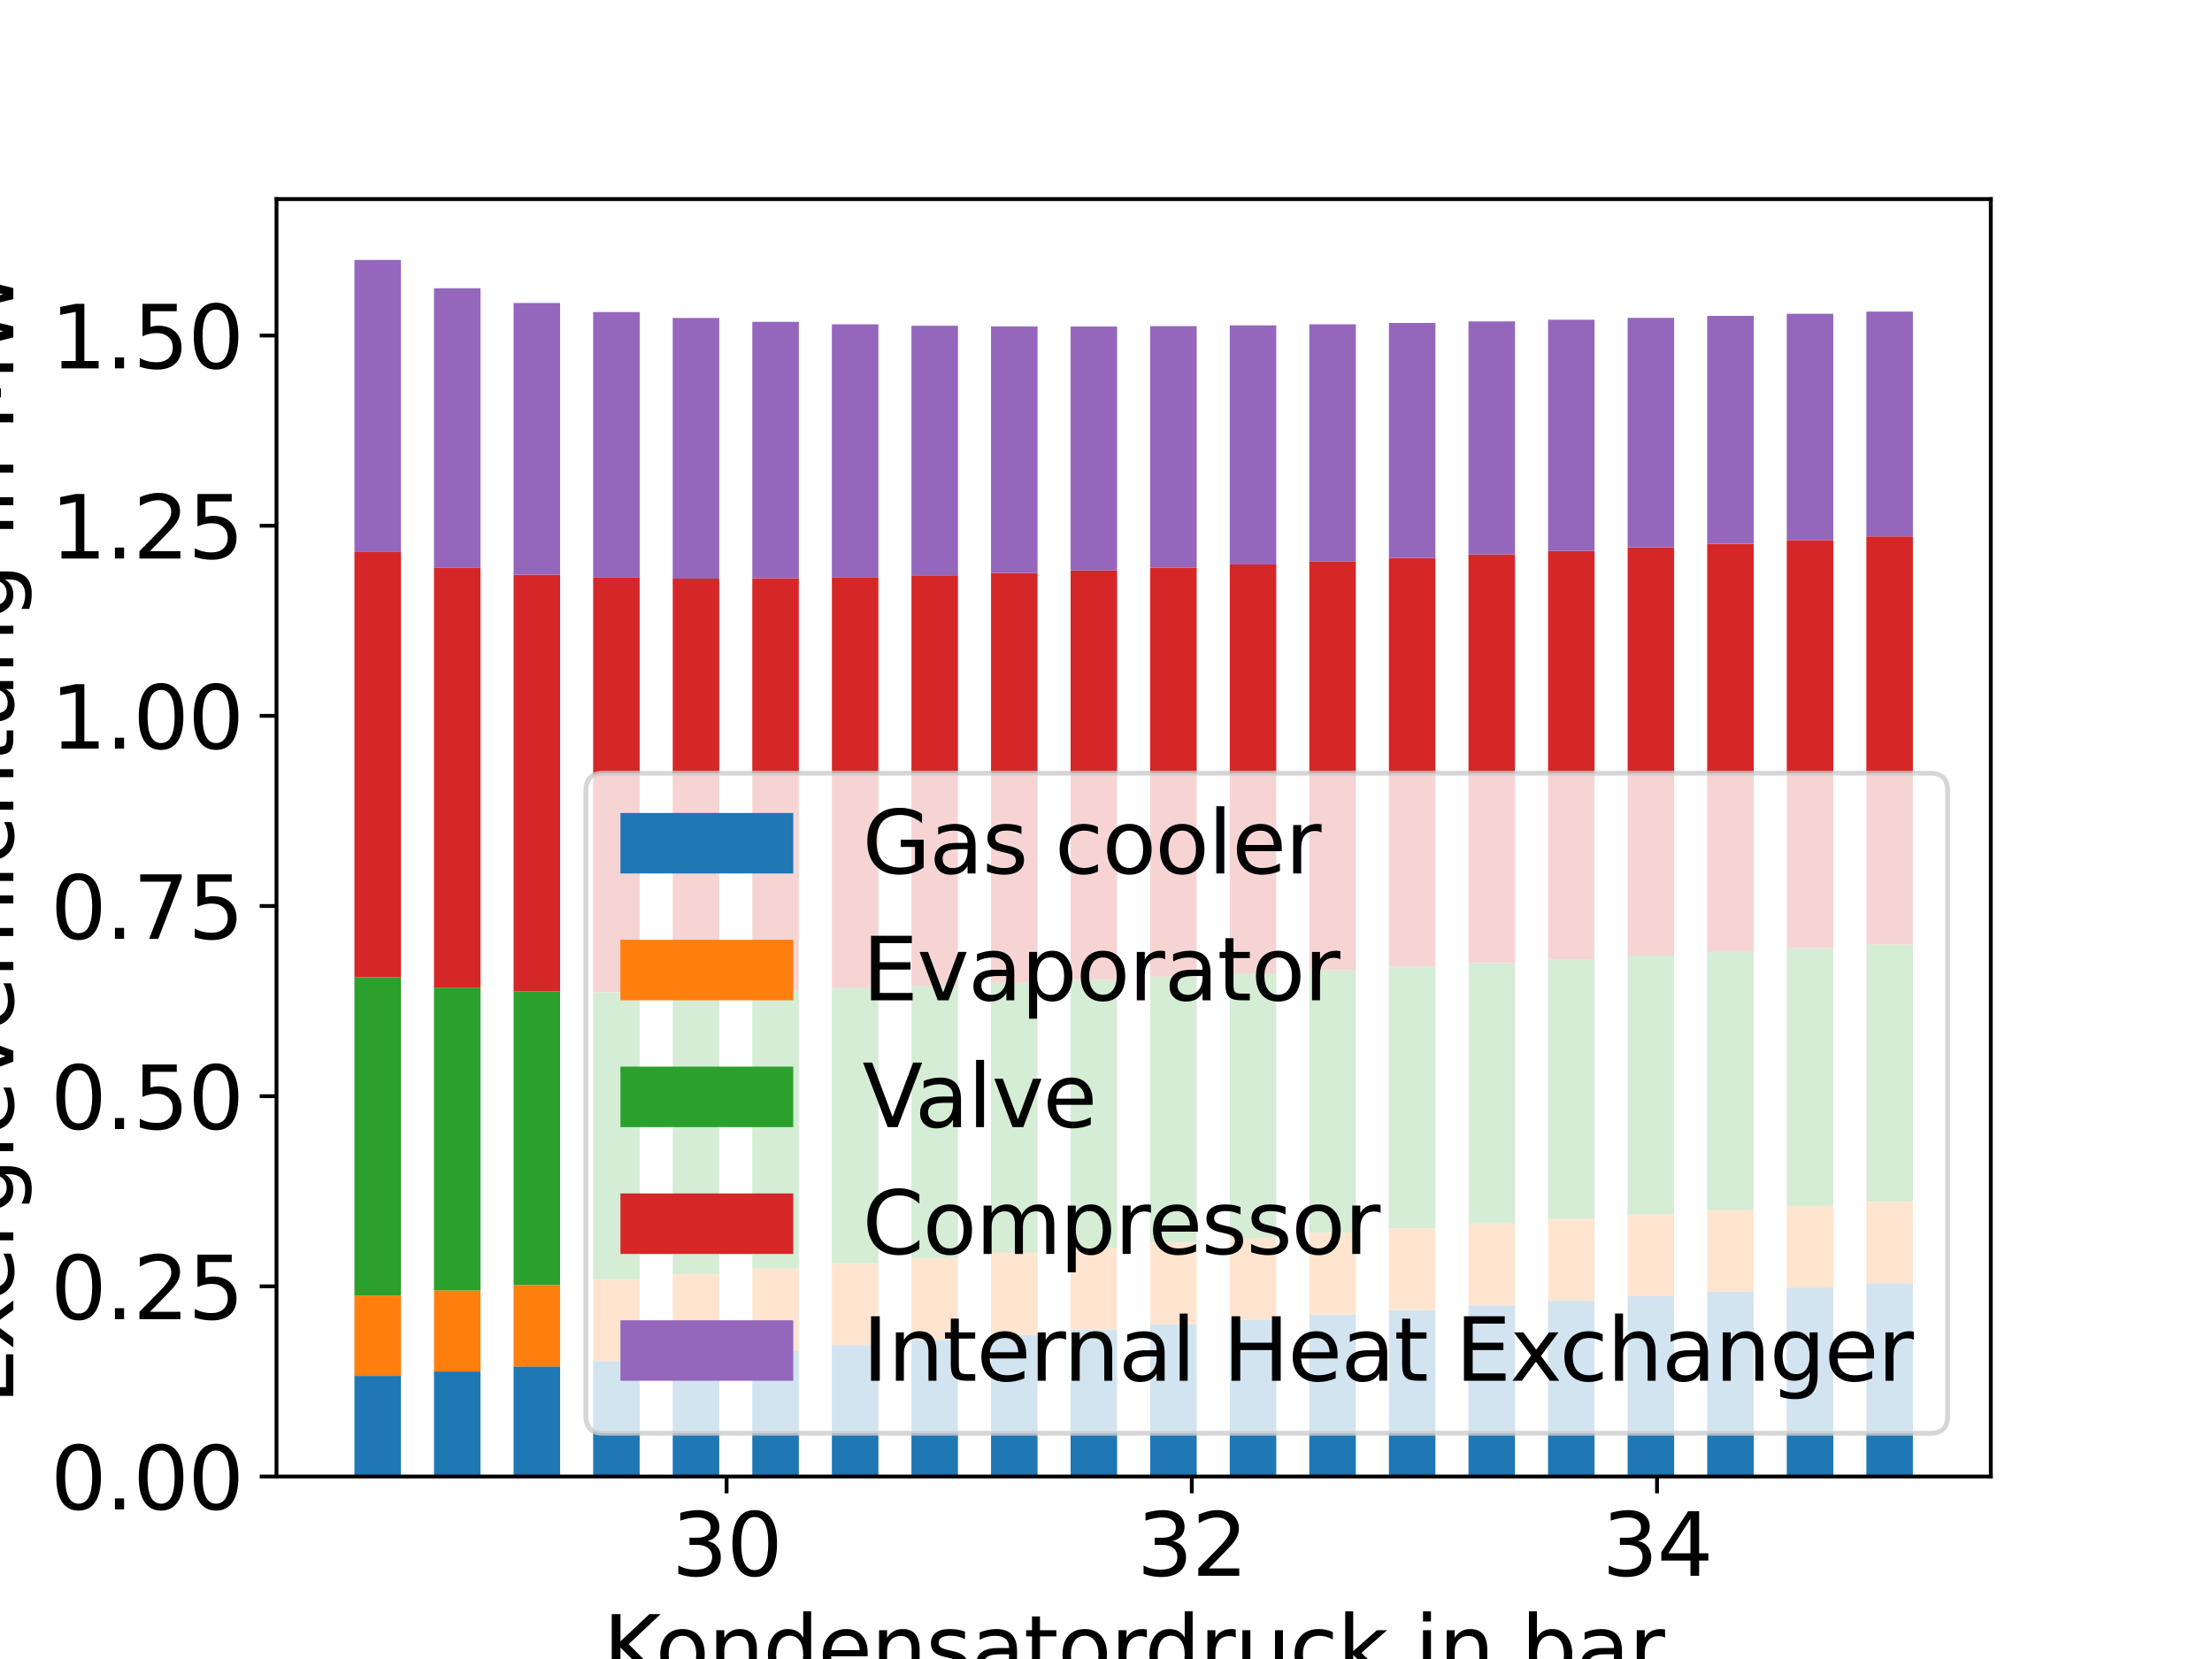 <?xml version="1.0" encoding="utf-8" standalone="no"?>
<!DOCTYPE svg PUBLIC "-//W3C//DTD SVG 1.1//EN"
  "http://www.w3.org/Graphics/SVG/1.1/DTD/svg11.dtd">
<svg xmlns:xlink="http://www.w3.org/1999/xlink" width="460.8pt" height="345.6pt" viewBox="0 0 460.8 345.6" xmlns="http://www.w3.org/2000/svg" version="1.1">
 <defs>
  <style type="text/css">*{stroke-linejoin: round; stroke-linecap: butt}</style>
 </defs>
 <g id="figure_1">
  <g id="patch_1">
   <path d="M 0 345.6 
L 460.8 345.6 
L 460.8 0 
L 0 0 
z
" style="fill: #ffffff"/>
  </g>
  <g id="axes_1">
   <g id="patch_2">
    <path d="M 57.6 307.584 
L 414.72 307.584 
L 414.72 41.472 
L 57.6 41.472 
z
" style="fill: #ffffff"/>
   </g>
   <g id="patch_3">
    <path d="M 73.833 307.584 
L 83.524 307.584 
L 83.524 286.633 
L 73.833 286.633 
z
" clip-path="url(#p7b3b391d79)" style="fill: #1f77b4"/>
   </g>
   <g id="patch_4">
    <path d="M 90.41 307.584 
L 100.101 307.584 
L 100.101 285.714 
L 90.41 285.714 
z
" clip-path="url(#p7b3b391d79)" style="fill: #1f77b4"/>
   </g>
   <g id="patch_5">
    <path d="M 106.987 307.584 
L 116.678 307.584 
L 116.678 284.65 
L 106.987 284.65 
z
" clip-path="url(#p7b3b391d79)" style="fill: #1f77b4"/>
   </g>
   <g id="patch_6">
    <path d="M 123.564 307.584 
L 133.255 307.584 
L 133.255 283.543 
L 123.564 283.543 
z
" clip-path="url(#p7b3b391d79)" style="fill: #1f77b4"/>
   </g>
   <g id="patch_7">
    <path d="M 140.141 307.584 
L 149.832 307.584 
L 149.832 282.425 
L 140.141 282.425 
z
" clip-path="url(#p7b3b391d79)" style="fill: #1f77b4"/>
   </g>
   <g id="patch_8">
    <path d="M 156.718 307.584 
L 166.409 307.584 
L 166.409 281.31 
L 156.718 281.31 
z
" clip-path="url(#p7b3b391d79)" style="fill: #1f77b4"/>
   </g>
   <g id="patch_9">
    <path d="M 173.295 307.584 
L 182.986 307.584 
L 182.986 280.203 
L 173.295 280.203 
z
" clip-path="url(#p7b3b391d79)" style="fill: #1f77b4"/>
   </g>
   <g id="patch_10">
    <path d="M 189.872 307.584 
L 199.563 307.584 
L 199.563 279.11 
L 189.872 279.11 
z
" clip-path="url(#p7b3b391d79)" style="fill: #1f77b4"/>
   </g>
   <g id="patch_11">
    <path d="M 206.449 307.584 
L 216.14 307.584 
L 216.14 278.032 
L 206.449 278.032 
z
" clip-path="url(#p7b3b391d79)" style="fill: #1f77b4"/>
   </g>
   <g id="patch_12">
    <path d="M 223.026 307.584 
L 232.717 307.584 
L 232.717 276.97 
L 223.026 276.97 
z
" clip-path="url(#p7b3b391d79)" style="fill: #1f77b4"/>
   </g>
   <g id="patch_13">
    <path d="M 239.603 307.584 
L 249.294 307.584 
L 249.294 275.925 
L 239.603 275.925 
z
" clip-path="url(#p7b3b391d79)" style="fill: #1f77b4"/>
   </g>
   <g id="patch_14">
    <path d="M 256.18 307.584 
L 265.871 307.584 
L 265.871 274.899 
L 256.18 274.899 
z
" clip-path="url(#p7b3b391d79)" style="fill: #1f77b4"/>
   </g>
   <g id="patch_15">
    <path d="M 272.757 307.584 
L 282.448 307.584 
L 282.448 273.89 
L 272.757 273.89 
z
" clip-path="url(#p7b3b391d79)" style="fill: #1f77b4"/>
   </g>
   <g id="patch_16">
    <path d="M 289.334 307.584 
L 299.025 307.584 
L 299.025 272.899 
L 289.334 272.899 
z
" clip-path="url(#p7b3b391d79)" style="fill: #1f77b4"/>
   </g>
   <g id="patch_17">
    <path d="M 305.911 307.584 
L 315.602 307.584 
L 315.602 271.925 
L 305.911 271.925 
z
" clip-path="url(#p7b3b391d79)" style="fill: #1f77b4"/>
   </g>
   <g id="patch_18">
    <path d="M 322.488 307.584 
L 332.179 307.584 
L 332.179 270.969 
L 322.488 270.969 
z
" clip-path="url(#p7b3b391d79)" style="fill: #1f77b4"/>
   </g>
   <g id="patch_19">
    <path d="M 339.065 307.584 
L 348.756 307.584 
L 348.756 270.031 
L 339.065 270.031 
z
" clip-path="url(#p7b3b391d79)" style="fill: #1f77b4"/>
   </g>
   <g id="patch_20">
    <path d="M 355.642 307.584 
L 365.333 307.584 
L 365.333 269.109 
L 355.642 269.109 
z
" clip-path="url(#p7b3b391d79)" style="fill: #1f77b4"/>
   </g>
   <g id="patch_21">
    <path d="M 372.219 307.584 
L 381.91 307.584 
L 381.91 268.205 
L 372.219 268.205 
z
" clip-path="url(#p7b3b391d79)" style="fill: #1f77b4"/>
   </g>
   <g id="patch_22">
    <path d="M 388.796 307.584 
L 398.487 307.584 
L 398.487 267.316 
L 388.796 267.316 
z
" clip-path="url(#p7b3b391d79)" style="fill: #1f77b4"/>
   </g>
   <g id="patch_23">
    <path d="M 73.833 286.633 
L 83.524 286.633 
L 83.524 269.871 
L 73.833 269.871 
z
" clip-path="url(#p7b3b391d79)" style="fill: #ff7f0e"/>
   </g>
   <g id="patch_24">
    <path d="M 90.41 285.714 
L 100.101 285.714 
L 100.101 268.829 
L 90.41 268.829 
z
" clip-path="url(#p7b3b391d79)" style="fill: #ff7f0e"/>
   </g>
   <g id="patch_25">
    <path d="M 106.987 284.65 
L 116.678 284.65 
L 116.678 267.7 
L 106.987 267.7 
z
" clip-path="url(#p7b3b391d79)" style="fill: #ff7f0e"/>
   </g>
   <g id="patch_26">
    <path d="M 123.564 283.543 
L 133.255 283.543 
L 133.255 266.554 
L 123.564 266.554 
z
" clip-path="url(#p7b3b391d79)" style="fill: #ff7f0e"/>
   </g>
   <g id="patch_27">
    <path d="M 140.141 282.425 
L 149.832 282.425 
L 149.832 265.41 
L 140.141 265.41 
z
" clip-path="url(#p7b3b391d79)" style="fill: #ff7f0e"/>
   </g>
   <g id="patch_28">
    <path d="M 156.718 281.31 
L 166.409 281.31 
L 166.409 264.278 
L 156.718 264.278 
z
" clip-path="url(#p7b3b391d79)" style="fill: #ff7f0e"/>
   </g>
   <g id="patch_29">
    <path d="M 173.295 280.203 
L 182.986 280.203 
L 182.986 263.161 
L 173.295 263.161 
z
" clip-path="url(#p7b3b391d79)" style="fill: #ff7f0e"/>
   </g>
   <g id="patch_30">
    <path d="M 189.872 279.11 
L 199.563 279.11 
L 199.563 262.061 
L 189.872 262.061 
z
" clip-path="url(#p7b3b391d79)" style="fill: #ff7f0e"/>
   </g>
   <g id="patch_31">
    <path d="M 206.449 278.032 
L 216.14 278.032 
L 216.14 260.979 
L 206.449 260.979 
z
" clip-path="url(#p7b3b391d79)" style="fill: #ff7f0e"/>
   </g>
   <g id="patch_32">
    <path d="M 223.026 276.97 
L 232.717 276.97 
L 232.717 259.917 
L 223.026 259.917 
z
" clip-path="url(#p7b3b391d79)" style="fill: #ff7f0e"/>
   </g>
   <g id="patch_33">
    <path d="M 239.603 275.925 
L 249.294 275.925 
L 249.294 258.875 
L 239.603 258.875 
z
" clip-path="url(#p7b3b391d79)" style="fill: #ff7f0e"/>
   </g>
   <g id="patch_34">
    <path d="M 256.18 274.899 
L 265.871 274.899 
L 265.871 257.851 
L 256.18 257.851 
z
" clip-path="url(#p7b3b391d79)" style="fill: #ff7f0e"/>
   </g>
   <g id="patch_35">
    <path d="M 272.757 273.89 
L 282.448 273.89 
L 282.448 256.847 
L 272.757 256.847 
z
" clip-path="url(#p7b3b391d79)" style="fill: #ff7f0e"/>
   </g>
   <g id="patch_36">
    <path d="M 289.334 272.899 
L 299.025 272.899 
L 299.025 255.862 
L 289.334 255.862 
z
" clip-path="url(#p7b3b391d79)" style="fill: #ff7f0e"/>
   </g>
   <g id="patch_37">
    <path d="M 305.911 271.925 
L 315.602 271.925 
L 315.602 254.895 
L 305.911 254.895 
z
" clip-path="url(#p7b3b391d79)" style="fill: #ff7f0e"/>
   </g>
   <g id="patch_38">
    <path d="M 322.488 270.969 
L 332.179 270.969 
L 332.179 253.947 
L 322.488 253.947 
z
" clip-path="url(#p7b3b391d79)" style="fill: #ff7f0e"/>
   </g>
   <g id="patch_39">
    <path d="M 339.065 270.031 
L 348.756 270.031 
L 348.756 253.016 
L 339.065 253.016 
z
" clip-path="url(#p7b3b391d79)" style="fill: #ff7f0e"/>
   </g>
   <g id="patch_40">
    <path d="M 355.642 269.109 
L 365.333 269.109 
L 365.333 252.103 
L 355.642 252.103 
z
" clip-path="url(#p7b3b391d79)" style="fill: #ff7f0e"/>
   </g>
   <g id="patch_41">
    <path d="M 372.219 268.205 
L 381.91 268.205 
L 381.91 251.208 
L 372.219 251.208 
z
" clip-path="url(#p7b3b391d79)" style="fill: #ff7f0e"/>
   </g>
   <g id="patch_42">
    <path d="M 388.796 267.316 
L 398.487 267.316 
L 398.487 250.329 
L 388.796 250.329 
z
" clip-path="url(#p7b3b391d79)" style="fill: #ff7f0e"/>
   </g>
   <g id="patch_43">
    <path d="M 73.833 269.871 
L 83.524 269.871 
L 83.524 203.589 
L 73.833 203.589 
z
" clip-path="url(#p7b3b391d79)" style="fill: #2ca02c"/>
   </g>
   <g id="patch_44">
    <path d="M 90.41 268.829 
L 100.101 268.829 
L 100.101 205.735 
L 90.41 205.735 
z
" clip-path="url(#p7b3b391d79)" style="fill: #2ca02c"/>
   </g>
   <g id="patch_45">
    <path d="M 106.987 267.7 
L 116.678 267.7 
L 116.678 206.497 
L 106.987 206.497 
z
" clip-path="url(#p7b3b391d79)" style="fill: #2ca02c"/>
   </g>
   <g id="patch_46">
    <path d="M 123.564 266.554 
L 133.255 266.554 
L 133.255 206.696 
L 123.564 206.696 
z
" clip-path="url(#p7b3b391d79)" style="fill: #2ca02c"/>
   </g>
   <g id="patch_47">
    <path d="M 140.141 265.41 
L 149.832 265.41 
L 149.832 206.588 
L 140.141 206.588 
z
" clip-path="url(#p7b3b391d79)" style="fill: #2ca02c"/>
   </g>
   <g id="patch_48">
    <path d="M 156.718 264.278 
L 166.409 264.278 
L 166.409 206.289 
L 156.718 206.289 
z
" clip-path="url(#p7b3b391d79)" style="fill: #2ca02c"/>
   </g>
   <g id="patch_49">
    <path d="M 173.295 263.161 
L 182.986 263.161 
L 182.986 205.861 
L 173.295 205.861 
z
" clip-path="url(#p7b3b391d79)" style="fill: #2ca02c"/>
   </g>
   <g id="patch_50">
    <path d="M 189.872 262.061 
L 199.563 262.061 
L 199.563 205.343 
L 189.872 205.343 
z
" clip-path="url(#p7b3b391d79)" style="fill: #2ca02c"/>
   </g>
   <g id="patch_51">
    <path d="M 206.449 260.979 
L 216.14 260.979 
L 216.14 204.759 
L 206.449 204.759 
z
" clip-path="url(#p7b3b391d79)" style="fill: #2ca02c"/>
   </g>
   <g id="patch_52">
    <path d="M 223.026 259.917 
L 232.717 259.917 
L 232.717 204.126 
L 223.026 204.126 
z
" clip-path="url(#p7b3b391d79)" style="fill: #2ca02c"/>
   </g>
   <g id="patch_53">
    <path d="M 239.603 258.875 
L 249.294 258.875 
L 249.294 203.458 
L 239.603 203.458 
z
" clip-path="url(#p7b3b391d79)" style="fill: #2ca02c"/>
   </g>
   <g id="patch_54">
    <path d="M 256.18 257.851 
L 265.871 257.851 
L 265.871 202.761 
L 256.18 202.761 
z
" clip-path="url(#p7b3b391d79)" style="fill: #2ca02c"/>
   </g>
   <g id="patch_55">
    <path d="M 272.757 256.847 
L 282.448 256.847 
L 282.448 202.045 
L 272.757 202.045 
z
" clip-path="url(#p7b3b391d79)" style="fill: #2ca02c"/>
   </g>
   <g id="patch_56">
    <path d="M 289.334 255.862 
L 299.025 255.862 
L 299.025 201.313 
L 289.334 201.313 
z
" clip-path="url(#p7b3b391d79)" style="fill: #2ca02c"/>
   </g>
   <g id="patch_57">
    <path d="M 305.911 254.895 
L 315.602 254.895 
L 315.602 200.57 
L 305.911 200.57 
z
" clip-path="url(#p7b3b391d79)" style="fill: #2ca02c"/>
   </g>
   <g id="patch_58">
    <path d="M 322.488 253.947 
L 332.179 253.947 
L 332.179 199.819 
L 322.488 199.819 
z
" clip-path="url(#p7b3b391d79)" style="fill: #2ca02c"/>
   </g>
   <g id="patch_59">
    <path d="M 339.065 253.016 
L 348.756 253.016 
L 348.756 199.063 
L 339.065 199.063 
z
" clip-path="url(#p7b3b391d79)" style="fill: #2ca02c"/>
   </g>
   <g id="patch_60">
    <path d="M 355.642 252.103 
L 365.333 252.103 
L 365.333 198.303 
L 355.642 198.303 
z
" clip-path="url(#p7b3b391d79)" style="fill: #2ca02c"/>
   </g>
   <g id="patch_61">
    <path d="M 372.219 251.208 
L 381.91 251.208 
L 381.91 197.542 
L 372.219 197.542 
z
" clip-path="url(#p7b3b391d79)" style="fill: #2ca02c"/>
   </g>
   <g id="patch_62">
    <path d="M 388.796 250.329 
L 398.487 250.329 
L 398.487 196.781 
L 388.796 196.781 
z
" clip-path="url(#p7b3b391d79)" style="fill: #2ca02c"/>
   </g>
   <g id="patch_63">
    <path d="M 73.833 203.589 
L 83.524 203.589 
L 83.524 115.006 
L 73.833 115.006 
z
" clip-path="url(#p7b3b391d79)" style="fill: #d62728"/>
   </g>
   <g id="patch_64">
    <path d="M 90.41 205.735 
L 100.101 205.735 
L 100.101 118.31 
L 90.41 118.31 
z
" clip-path="url(#p7b3b391d79)" style="fill: #d62728"/>
   </g>
   <g id="patch_65">
    <path d="M 106.987 206.497 
L 116.678 206.497 
L 116.678 119.716 
L 106.987 119.716 
z
" clip-path="url(#p7b3b391d79)" style="fill: #d62728"/>
   </g>
   <g id="patch_66">
    <path d="M 123.564 206.696 
L 133.255 206.696 
L 133.255 120.345 
L 123.564 120.345 
z
" clip-path="url(#p7b3b391d79)" style="fill: #d62728"/>
   </g>
   <g id="patch_67">
    <path d="M 140.141 206.588 
L 149.832 206.588 
L 149.832 120.547 
L 140.141 120.547 
z
" clip-path="url(#p7b3b391d79)" style="fill: #d62728"/>
   </g>
   <g id="patch_68">
    <path d="M 156.718 206.289 
L 166.409 206.289 
L 166.409 120.481 
L 156.718 120.481 
z
" clip-path="url(#p7b3b391d79)" style="fill: #d62728"/>
   </g>
   <g id="patch_69">
    <path d="M 173.295 205.861 
L 182.986 205.861 
L 182.986 120.232 
L 173.295 120.232 
z
" clip-path="url(#p7b3b391d79)" style="fill: #d62728"/>
   </g>
   <g id="patch_70">
    <path d="M 189.872 205.343 
L 199.563 205.343 
L 199.563 119.854 
L 189.872 119.854 
z
" clip-path="url(#p7b3b391d79)" style="fill: #d62728"/>
   </g>
   <g id="patch_71">
    <path d="M 206.449 204.759 
L 216.14 204.759 
L 216.14 119.381 
L 206.449 119.381 
z
" clip-path="url(#p7b3b391d79)" style="fill: #d62728"/>
   </g>
   <g id="patch_72">
    <path d="M 223.026 204.126 
L 232.717 204.126 
L 232.717 118.837 
L 223.026 118.837 
z
" clip-path="url(#p7b3b391d79)" style="fill: #d62728"/>
   </g>
   <g id="patch_73">
    <path d="M 239.603 203.458 
L 249.294 203.458 
L 249.294 118.238 
L 239.603 118.238 
z
" clip-path="url(#p7b3b391d79)" style="fill: #d62728"/>
   </g>
   <g id="patch_74">
    <path d="M 256.18 202.761 
L 265.871 202.761 
L 265.871 117.596 
L 256.18 117.596 
z
" clip-path="url(#p7b3b391d79)" style="fill: #d62728"/>
   </g>
   <g id="patch_75">
    <path d="M 272.757 202.045 
L 282.448 202.045 
L 282.448 116.922 
L 272.757 116.922 
z
" clip-path="url(#p7b3b391d79)" style="fill: #d62728"/>
   </g>
   <g id="patch_76">
    <path d="M 289.334 201.313 
L 299.025 201.313 
L 299.025 116.223 
L 289.334 116.223 
z
" clip-path="url(#p7b3b391d79)" style="fill: #d62728"/>
   </g>
   <g id="patch_77">
    <path d="M 305.911 200.57 
L 315.602 200.57 
L 315.602 115.504 
L 305.911 115.504 
z
" clip-path="url(#p7b3b391d79)" style="fill: #d62728"/>
   </g>
   <g id="patch_78">
    <path d="M 322.488 199.819 
L 332.179 199.819 
L 332.179 114.77 
L 322.488 114.77 
z
" clip-path="url(#p7b3b391d79)" style="fill: #d62728"/>
   </g>
   <g id="patch_79">
    <path d="M 339.065 199.063 
L 348.756 199.063 
L 348.756 114.025 
L 339.065 114.025 
z
" clip-path="url(#p7b3b391d79)" style="fill: #d62728"/>
   </g>
   <g id="patch_80">
    <path d="M 355.642 198.303 
L 365.333 198.303 
L 365.333 113.271 
L 355.642 113.271 
z
" clip-path="url(#p7b3b391d79)" style="fill: #d62728"/>
   </g>
   <g id="patch_81">
    <path d="M 372.219 197.542 
L 381.91 197.542 
L 381.91 112.511 
L 372.219 112.511 
z
" clip-path="url(#p7b3b391d79)" style="fill: #d62728"/>
   </g>
   <g id="patch_82">
    <path d="M 388.796 196.781 
L 398.487 196.781 
L 398.487 111.748 
L 388.796 111.748 
z
" clip-path="url(#p7b3b391d79)" style="fill: #d62728"/>
   </g>
   <g id="patch_83">
    <path d="M 73.833 115.006 
L 83.524 115.006 
L 83.524 54.144 
L 73.833 54.144 
z
" clip-path="url(#p7b3b391d79)" style="fill: #9467bd"/>
   </g>
   <g id="patch_84">
    <path d="M 90.41 118.31 
L 100.101 118.31 
L 100.101 60.051 
L 90.41 60.051 
z
" clip-path="url(#p7b3b391d79)" style="fill: #9467bd"/>
   </g>
   <g id="patch_85">
    <path d="M 106.987 119.716 
L 116.678 119.716 
L 116.678 63.119 
L 106.987 63.119 
z
" clip-path="url(#p7b3b391d79)" style="fill: #9467bd"/>
   </g>
   <g id="patch_86">
    <path d="M 123.564 120.345 
L 133.255 120.345 
L 133.255 65.007 
L 123.564 65.007 
z
" clip-path="url(#p7b3b391d79)" style="fill: #9467bd"/>
   </g>
   <g id="patch_87">
    <path d="M 140.141 120.547 
L 149.832 120.547 
L 149.832 66.236 
L 140.141 66.236 
z
" clip-path="url(#p7b3b391d79)" style="fill: #9467bd"/>
   </g>
   <g id="patch_88">
    <path d="M 156.718 120.481 
L 166.409 120.481 
L 166.409 67.043 
L 156.718 67.043 
z
" clip-path="url(#p7b3b391d79)" style="fill: #9467bd"/>
   </g>
   <g id="patch_89">
    <path d="M 173.295 120.232 
L 182.986 120.232 
L 182.986 67.559 
L 173.295 67.559 
z
" clip-path="url(#p7b3b391d79)" style="fill: #9467bd"/>
   </g>
   <g id="patch_90">
    <path d="M 189.872 119.854 
L 199.563 119.854 
L 199.563 67.862 
L 189.872 67.862 
z
" clip-path="url(#p7b3b391d79)" style="fill: #9467bd"/>
   </g>
   <g id="patch_91">
    <path d="M 206.449 119.381 
L 216.14 119.381 
L 216.14 68.004 
L 206.449 68.004 
z
" clip-path="url(#p7b3b391d79)" style="fill: #9467bd"/>
   </g>
   <g id="patch_92">
    <path d="M 223.026 118.837 
L 232.717 118.837 
L 232.717 68.022 
L 223.026 68.022 
z
" clip-path="url(#p7b3b391d79)" style="fill: #9467bd"/>
   </g>
   <g id="patch_93">
    <path d="M 239.603 118.238 
L 249.294 118.238 
L 249.294 67.941 
L 239.603 67.941 
z
" clip-path="url(#p7b3b391d79)" style="fill: #9467bd"/>
   </g>
   <g id="patch_94">
    <path d="M 256.18 117.596 
L 265.871 117.596 
L 265.871 67.781 
L 256.18 67.781 
z
" clip-path="url(#p7b3b391d79)" style="fill: #9467bd"/>
   </g>
   <g id="patch_95">
    <path d="M 272.757 116.922 
L 282.448 116.922 
L 282.448 67.557 
L 272.757 67.557 
z
" clip-path="url(#p7b3b391d79)" style="fill: #9467bd"/>
   </g>
   <g id="patch_96">
    <path d="M 289.334 116.223 
L 299.025 116.223 
L 299.025 67.28 
L 289.334 67.28 
z
" clip-path="url(#p7b3b391d79)" style="fill: #9467bd"/>
   </g>
   <g id="patch_97">
    <path d="M 305.911 115.504 
L 315.602 115.504 
L 315.602 66.959 
L 305.911 66.959 
z
" clip-path="url(#p7b3b391d79)" style="fill: #9467bd"/>
   </g>
   <g id="patch_98">
    <path d="M 322.488 114.77 
L 332.179 114.77 
L 332.179 66.601 
L 322.488 66.601 
z
" clip-path="url(#p7b3b391d79)" style="fill: #9467bd"/>
   </g>
   <g id="patch_99">
    <path d="M 339.065 114.025 
L 348.756 114.025 
L 348.756 66.213 
L 339.065 66.213 
z
" clip-path="url(#p7b3b391d79)" style="fill: #9467bd"/>
   </g>
   <g id="patch_100">
    <path d="M 355.642 113.271 
L 365.333 113.271 
L 365.333 65.799 
L 355.642 65.799 
z
" clip-path="url(#p7b3b391d79)" style="fill: #9467bd"/>
   </g>
   <g id="patch_101">
    <path d="M 372.219 112.511 
L 381.91 112.511 
L 381.91 65.365 
L 372.219 65.365 
z
" clip-path="url(#p7b3b391d79)" style="fill: #9467bd"/>
   </g>
   <g id="patch_102">
    <path d="M 388.796 111.748 
L 398.487 111.748 
L 398.487 64.912 
L 388.796 64.912 
z
" clip-path="url(#p7b3b391d79)" style="fill: #9467bd"/>
   </g>
   <g id="matplotlib.axis_1">
    <g id="xtick_1">
     <g id="line2d_1">
      <defs>
       <path id="m223eb4ee8c" d="M 0 0 
L 0 3.5 
" style="stroke: #000000; stroke-width: 0.8"/>
      </defs>
      <g>
       <use xlink:href="#m223eb4ee8c" x="151.362" y="307.584" style="stroke: #000000; stroke-width: 0.8"/>
      </g>
     </g>
     <g id="text_1">
      <!-- 30 -->
      <g transform="translate(139.91 328.261) scale(0.18 -0.18)">
       <defs>
        <path id="DejaVuSans-33" d="M 2597 2516 
Q 3050 2419 3304 2112 
Q 3559 1806 3559 1356 
Q 3559 666 3084 287 
Q 2609 -91 1734 -91 
Q 1441 -91 1130 -33 
Q 819 25 488 141 
L 488 750 
Q 750 597 1062 519 
Q 1375 441 1716 441 
Q 2309 441 2620 675 
Q 2931 909 2931 1356 
Q 2931 1769 2642 2001 
Q 2353 2234 1838 2234 
L 1294 2234 
L 1294 2753 
L 1863 2753 
Q 2328 2753 2575 2939 
Q 2822 3125 2822 3475 
Q 2822 3834 2567 4026 
Q 2313 4219 1838 4219 
Q 1578 4219 1281 4162 
Q 984 4106 628 3988 
L 628 4550 
Q 988 4650 1302 4700 
Q 1616 4750 1894 4750 
Q 2613 4750 3031 4423 
Q 3450 4097 3450 3541 
Q 3450 3153 3228 2886 
Q 3006 2619 2597 2516 
z
" transform="scale(0.016)"/>
        <path id="DejaVuSans-30" d="M 2034 4250 
Q 1547 4250 1301 3770 
Q 1056 3291 1056 2328 
Q 1056 1369 1301 889 
Q 1547 409 2034 409 
Q 2525 409 2770 889 
Q 3016 1369 3016 2328 
Q 3016 3291 2770 3770 
Q 2525 4250 2034 4250 
z
M 2034 4750 
Q 2819 4750 3233 4129 
Q 3647 3509 3647 2328 
Q 3647 1150 3233 529 
Q 2819 -91 2034 -91 
Q 1250 -91 836 529 
Q 422 1150 422 2328 
Q 422 3509 836 4129 
Q 1250 4750 2034 4750 
z
" transform="scale(0.016)"/>
       </defs>
       <use xlink:href="#DejaVuSans-33"/>
       <use xlink:href="#DejaVuSans-30" x="63.623"/>
      </g>
     </g>
    </g>
    <g id="xtick_2">
     <g id="line2d_2">
      <g>
       <use xlink:href="#m223eb4ee8c" x="248.274" y="307.584" style="stroke: #000000; stroke-width: 0.8"/>
      </g>
     </g>
     <g id="text_2">
      <!-- 32 -->
      <g transform="translate(236.821 328.261) scale(0.18 -0.18)">
       <defs>
        <path id="DejaVuSans-32" d="M 1228 531 
L 3431 531 
L 3431 0 
L 469 0 
L 469 531 
Q 828 903 1448 1529 
Q 2069 2156 2228 2338 
Q 2531 2678 2651 2914 
Q 2772 3150 2772 3378 
Q 2772 3750 2511 3984 
Q 2250 4219 1831 4219 
Q 1534 4219 1204 4116 
Q 875 4013 500 3803 
L 500 4441 
Q 881 4594 1212 4672 
Q 1544 4750 1819 4750 
Q 2544 4750 2975 4387 
Q 3406 4025 3406 3419 
Q 3406 3131 3298 2873 
Q 3191 2616 2906 2266 
Q 2828 2175 2409 1742 
Q 1991 1309 1228 531 
z
" transform="scale(0.016)"/>
       </defs>
       <use xlink:href="#DejaVuSans-33"/>
       <use xlink:href="#DejaVuSans-32" x="63.623"/>
      </g>
     </g>
    </g>
    <g id="xtick_3">
     <g id="line2d_3">
      <g>
       <use xlink:href="#m223eb4ee8c" x="345.186" y="307.584" style="stroke: #000000; stroke-width: 0.8"/>
      </g>
     </g>
     <g id="text_3">
      <!-- 34 -->
      <g transform="translate(333.733 328.261) scale(0.18 -0.18)">
       <defs>
        <path id="DejaVuSans-34" d="M 2419 4116 
L 825 1625 
L 2419 1625 
L 2419 4116 
z
M 2253 4666 
L 3047 4666 
L 3047 1625 
L 3713 1625 
L 3713 1100 
L 3047 1100 
L 3047 0 
L 2419 0 
L 2419 1100 
L 313 1100 
L 313 1709 
L 2253 4666 
z
" transform="scale(0.016)"/>
       </defs>
       <use xlink:href="#DejaVuSans-33"/>
       <use xlink:href="#DejaVuSans-34" x="63.623"/>
      </g>
     </g>
    </g>
    <g id="text_4">
     <!-- Kondensatordruck in bar -->
     <g transform="translate(125.63 349.682) scale(0.18 -0.18)">
      <defs>
       <path id="DejaVuSans-4b" d="M 628 4666 
L 1259 4666 
L 1259 2694 
L 3353 4666 
L 4166 4666 
L 1850 2491 
L 4331 0 
L 3500 0 
L 1259 2247 
L 1259 0 
L 628 0 
L 628 4666 
z
" transform="scale(0.016)"/>
       <path id="DejaVuSans-6f" d="M 1959 3097 
Q 1497 3097 1228 2736 
Q 959 2375 959 1747 
Q 959 1119 1226 758 
Q 1494 397 1959 397 
Q 2419 397 2687 759 
Q 2956 1122 2956 1747 
Q 2956 2369 2687 2733 
Q 2419 3097 1959 3097 
z
M 1959 3584 
Q 2709 3584 3137 3096 
Q 3566 2609 3566 1747 
Q 3566 888 3137 398 
Q 2709 -91 1959 -91 
Q 1206 -91 779 398 
Q 353 888 353 1747 
Q 353 2609 779 3096 
Q 1206 3584 1959 3584 
z
" transform="scale(0.016)"/>
       <path id="DejaVuSans-6e" d="M 3513 2113 
L 3513 0 
L 2938 0 
L 2938 2094 
Q 2938 2591 2744 2837 
Q 2550 3084 2163 3084 
Q 1697 3084 1428 2787 
Q 1159 2491 1159 1978 
L 1159 0 
L 581 0 
L 581 3500 
L 1159 3500 
L 1159 2956 
Q 1366 3272 1645 3428 
Q 1925 3584 2291 3584 
Q 2894 3584 3203 3211 
Q 3513 2838 3513 2113 
z
" transform="scale(0.016)"/>
       <path id="DejaVuSans-64" d="M 2906 2969 
L 2906 4863 
L 3481 4863 
L 3481 0 
L 2906 0 
L 2906 525 
Q 2725 213 2448 61 
Q 2172 -91 1784 -91 
Q 1150 -91 751 415 
Q 353 922 353 1747 
Q 353 2572 751 3078 
Q 1150 3584 1784 3584 
Q 2172 3584 2448 3432 
Q 2725 3281 2906 2969 
z
M 947 1747 
Q 947 1113 1208 752 
Q 1469 391 1925 391 
Q 2381 391 2643 752 
Q 2906 1113 2906 1747 
Q 2906 2381 2643 2742 
Q 2381 3103 1925 3103 
Q 1469 3103 1208 2742 
Q 947 2381 947 1747 
z
" transform="scale(0.016)"/>
       <path id="DejaVuSans-65" d="M 3597 1894 
L 3597 1613 
L 953 1613 
Q 991 1019 1311 708 
Q 1631 397 2203 397 
Q 2534 397 2845 478 
Q 3156 559 3463 722 
L 3463 178 
Q 3153 47 2828 -22 
Q 2503 -91 2169 -91 
Q 1331 -91 842 396 
Q 353 884 353 1716 
Q 353 2575 817 3079 
Q 1281 3584 2069 3584 
Q 2775 3584 3186 3129 
Q 3597 2675 3597 1894 
z
M 3022 2063 
Q 3016 2534 2758 2815 
Q 2500 3097 2075 3097 
Q 1594 3097 1305 2825 
Q 1016 2553 972 2059 
L 3022 2063 
z
" transform="scale(0.016)"/>
       <path id="DejaVuSans-73" d="M 2834 3397 
L 2834 2853 
Q 2591 2978 2328 3040 
Q 2066 3103 1784 3103 
Q 1356 3103 1142 2972 
Q 928 2841 928 2578 
Q 928 2378 1081 2264 
Q 1234 2150 1697 2047 
L 1894 2003 
Q 2506 1872 2764 1633 
Q 3022 1394 3022 966 
Q 3022 478 2636 193 
Q 2250 -91 1575 -91 
Q 1294 -91 989 -36 
Q 684 19 347 128 
L 347 722 
Q 666 556 975 473 
Q 1284 391 1588 391 
Q 1994 391 2212 530 
Q 2431 669 2431 922 
Q 2431 1156 2273 1281 
Q 2116 1406 1581 1522 
L 1381 1569 
Q 847 1681 609 1914 
Q 372 2147 372 2553 
Q 372 3047 722 3315 
Q 1072 3584 1716 3584 
Q 2034 3584 2315 3537 
Q 2597 3491 2834 3397 
z
" transform="scale(0.016)"/>
       <path id="DejaVuSans-61" d="M 2194 1759 
Q 1497 1759 1228 1600 
Q 959 1441 959 1056 
Q 959 750 1161 570 
Q 1363 391 1709 391 
Q 2188 391 2477 730 
Q 2766 1069 2766 1631 
L 2766 1759 
L 2194 1759 
z
M 3341 1997 
L 3341 0 
L 2766 0 
L 2766 531 
Q 2569 213 2275 61 
Q 1981 -91 1556 -91 
Q 1019 -91 701 211 
Q 384 513 384 1019 
Q 384 1609 779 1909 
Q 1175 2209 1959 2209 
L 2766 2209 
L 2766 2266 
Q 2766 2663 2505 2880 
Q 2244 3097 1772 3097 
Q 1472 3097 1187 3025 
Q 903 2953 641 2809 
L 641 3341 
Q 956 3463 1253 3523 
Q 1550 3584 1831 3584 
Q 2591 3584 2966 3190 
Q 3341 2797 3341 1997 
z
" transform="scale(0.016)"/>
       <path id="DejaVuSans-74" d="M 1172 4494 
L 1172 3500 
L 2356 3500 
L 2356 3053 
L 1172 3053 
L 1172 1153 
Q 1172 725 1289 603 
Q 1406 481 1766 481 
L 2356 481 
L 2356 0 
L 1766 0 
Q 1100 0 847 248 
Q 594 497 594 1153 
L 594 3053 
L 172 3053 
L 172 3500 
L 594 3500 
L 594 4494 
L 1172 4494 
z
" transform="scale(0.016)"/>
       <path id="DejaVuSans-72" d="M 2631 2963 
Q 2534 3019 2420 3045 
Q 2306 3072 2169 3072 
Q 1681 3072 1420 2755 
Q 1159 2438 1159 1844 
L 1159 0 
L 581 0 
L 581 3500 
L 1159 3500 
L 1159 2956 
Q 1341 3275 1631 3429 
Q 1922 3584 2338 3584 
Q 2397 3584 2469 3576 
Q 2541 3569 2628 3553 
L 2631 2963 
z
" transform="scale(0.016)"/>
       <path id="DejaVuSans-75" d="M 544 1381 
L 544 3500 
L 1119 3500 
L 1119 1403 
Q 1119 906 1312 657 
Q 1506 409 1894 409 
Q 2359 409 2629 706 
Q 2900 1003 2900 1516 
L 2900 3500 
L 3475 3500 
L 3475 0 
L 2900 0 
L 2900 538 
Q 2691 219 2414 64 
Q 2138 -91 1772 -91 
Q 1169 -91 856 284 
Q 544 659 544 1381 
z
M 1991 3584 
L 1991 3584 
z
" transform="scale(0.016)"/>
       <path id="DejaVuSans-63" d="M 3122 3366 
L 3122 2828 
Q 2878 2963 2633 3030 
Q 2388 3097 2138 3097 
Q 1578 3097 1268 2742 
Q 959 2388 959 1747 
Q 959 1106 1268 751 
Q 1578 397 2138 397 
Q 2388 397 2633 464 
Q 2878 531 3122 666 
L 3122 134 
Q 2881 22 2623 -34 
Q 2366 -91 2075 -91 
Q 1284 -91 818 406 
Q 353 903 353 1747 
Q 353 2603 823 3093 
Q 1294 3584 2113 3584 
Q 2378 3584 2631 3529 
Q 2884 3475 3122 3366 
z
" transform="scale(0.016)"/>
       <path id="DejaVuSans-6b" d="M 581 4863 
L 1159 4863 
L 1159 1991 
L 2875 3500 
L 3609 3500 
L 1753 1863 
L 3688 0 
L 2938 0 
L 1159 1709 
L 1159 0 
L 581 0 
L 581 4863 
z
" transform="scale(0.016)"/>
       <path id="DejaVuSans-20" transform="scale(0.016)"/>
       <path id="DejaVuSans-69" d="M 603 3500 
L 1178 3500 
L 1178 0 
L 603 0 
L 603 3500 
z
M 603 4863 
L 1178 4863 
L 1178 4134 
L 603 4134 
L 603 4863 
z
" transform="scale(0.016)"/>
       <path id="DejaVuSans-62" d="M 3116 1747 
Q 3116 2381 2855 2742 
Q 2594 3103 2138 3103 
Q 1681 3103 1420 2742 
Q 1159 2381 1159 1747 
Q 1159 1113 1420 752 
Q 1681 391 2138 391 
Q 2594 391 2855 752 
Q 3116 1113 3116 1747 
z
M 1159 2969 
Q 1341 3281 1617 3432 
Q 1894 3584 2278 3584 
Q 2916 3584 3314 3078 
Q 3713 2572 3713 1747 
Q 3713 922 3314 415 
Q 2916 -91 2278 -91 
Q 1894 -91 1617 61 
Q 1341 213 1159 525 
L 1159 0 
L 581 0 
L 581 4863 
L 1159 4863 
L 1159 2969 
z
" transform="scale(0.016)"/>
      </defs>
      <use xlink:href="#DejaVuSans-4b"/>
      <use xlink:href="#DejaVuSans-6f" x="60.576"/>
      <use xlink:href="#DejaVuSans-6e" x="121.758"/>
      <use xlink:href="#DejaVuSans-64" x="185.137"/>
      <use xlink:href="#DejaVuSans-65" x="248.613"/>
      <use xlink:href="#DejaVuSans-6e" x="310.137"/>
      <use xlink:href="#DejaVuSans-73" x="373.516"/>
      <use xlink:href="#DejaVuSans-61" x="425.615"/>
      <use xlink:href="#DejaVuSans-74" x="486.895"/>
      <use xlink:href="#DejaVuSans-6f" x="526.104"/>
      <use xlink:href="#DejaVuSans-72" x="587.285"/>
      <use xlink:href="#DejaVuSans-64" x="626.648"/>
      <use xlink:href="#DejaVuSans-72" x="690.125"/>
      <use xlink:href="#DejaVuSans-75" x="731.238"/>
      <use xlink:href="#DejaVuSans-63" x="794.617"/>
      <use xlink:href="#DejaVuSans-6b" x="849.598"/>
      <use xlink:href="#DejaVuSans-20" x="907.508"/>
      <use xlink:href="#DejaVuSans-69" x="939.295"/>
      <use xlink:href="#DejaVuSans-6e" x="967.078"/>
      <use xlink:href="#DejaVuSans-20" x="1030.457"/>
      <use xlink:href="#DejaVuSans-62" x="1062.244"/>
      <use xlink:href="#DejaVuSans-61" x="1125.721"/>
      <use xlink:href="#DejaVuSans-72" x="1187"/>
     </g>
    </g>
   </g>
   <g id="matplotlib.axis_2">
    <g id="ytick_1">
     <g id="line2d_4">
      <defs>
       <path id="m1f8bb7431f" d="M 0 0 
L -3.5 0 
" style="stroke: #000000; stroke-width: 0.8"/>
      </defs>
      <g>
       <use xlink:href="#m1f8bb7431f" x="57.6" y="307.584" style="stroke: #000000; stroke-width: 0.8"/>
      </g>
     </g>
     <g id="text_5">
      <!-- 0.00 -->
      <g transform="translate(10.522 314.423) scale(0.18 -0.18)">
       <defs>
        <path id="DejaVuSans-2e" d="M 684 794 
L 1344 794 
L 1344 0 
L 684 0 
L 684 794 
z
" transform="scale(0.016)"/>
       </defs>
       <use xlink:href="#DejaVuSans-30"/>
       <use xlink:href="#DejaVuSans-2e" x="63.623"/>
       <use xlink:href="#DejaVuSans-30" x="95.41"/>
       <use xlink:href="#DejaVuSans-30" x="159.033"/>
      </g>
     </g>
    </g>
    <g id="ytick_2">
     <g id="line2d_5">
      <g>
       <use xlink:href="#m1f8bb7431f" x="57.6" y="267.97" style="stroke: #000000; stroke-width: 0.8"/>
      </g>
     </g>
     <g id="text_6">
      <!-- 0.25 -->
      <g transform="translate(10.522 274.808) scale(0.18 -0.18)">
       <defs>
        <path id="DejaVuSans-35" d="M 691 4666 
L 3169 4666 
L 3169 4134 
L 1269 4134 
L 1269 2991 
Q 1406 3038 1543 3061 
Q 1681 3084 1819 3084 
Q 2600 3084 3056 2656 
Q 3513 2228 3513 1497 
Q 3513 744 3044 326 
Q 2575 -91 1722 -91 
Q 1428 -91 1123 -41 
Q 819 9 494 109 
L 494 744 
Q 775 591 1075 516 
Q 1375 441 1709 441 
Q 2250 441 2565 725 
Q 2881 1009 2881 1497 
Q 2881 1984 2565 2268 
Q 2250 2553 1709 2553 
Q 1456 2553 1204 2497 
Q 953 2441 691 2322 
L 691 4666 
z
" transform="scale(0.016)"/>
       </defs>
       <use xlink:href="#DejaVuSans-30"/>
       <use xlink:href="#DejaVuSans-2e" x="63.623"/>
       <use xlink:href="#DejaVuSans-32" x="95.41"/>
       <use xlink:href="#DejaVuSans-35" x="159.033"/>
      </g>
     </g>
    </g>
    <g id="ytick_3">
     <g id="line2d_6">
      <g>
       <use xlink:href="#m1f8bb7431f" x="57.6" y="228.355" style="stroke: #000000; stroke-width: 0.8"/>
      </g>
     </g>
     <g id="text_7">
      <!-- 0.50 -->
      <g transform="translate(10.522 235.194) scale(0.18 -0.18)">
       <use xlink:href="#DejaVuSans-30"/>
       <use xlink:href="#DejaVuSans-2e" x="63.623"/>
       <use xlink:href="#DejaVuSans-35" x="95.41"/>
       <use xlink:href="#DejaVuSans-30" x="159.033"/>
      </g>
     </g>
    </g>
    <g id="ytick_4">
     <g id="line2d_7">
      <g>
       <use xlink:href="#m1f8bb7431f" x="57.6" y="188.741" style="stroke: #000000; stroke-width: 0.8"/>
      </g>
     </g>
     <g id="text_8">
      <!-- 0.75 -->
      <g transform="translate(10.522 195.579) scale(0.18 -0.18)">
       <defs>
        <path id="DejaVuSans-37" d="M 525 4666 
L 3525 4666 
L 3525 4397 
L 1831 0 
L 1172 0 
L 2766 4134 
L 525 4134 
L 525 4666 
z
" transform="scale(0.016)"/>
       </defs>
       <use xlink:href="#DejaVuSans-30"/>
       <use xlink:href="#DejaVuSans-2e" x="63.623"/>
       <use xlink:href="#DejaVuSans-37" x="95.41"/>
       <use xlink:href="#DejaVuSans-35" x="159.033"/>
      </g>
     </g>
    </g>
    <g id="ytick_5">
     <g id="line2d_8">
      <g>
       <use xlink:href="#m1f8bb7431f" x="57.6" y="149.126" style="stroke: #000000; stroke-width: 0.8"/>
      </g>
     </g>
     <g id="text_9">
      <!-- 1.00 -->
      <g transform="translate(10.522 155.965) scale(0.18 -0.18)">
       <defs>
        <path id="DejaVuSans-31" d="M 794 531 
L 1825 531 
L 1825 4091 
L 703 3866 
L 703 4441 
L 1819 4666 
L 2450 4666 
L 2450 531 
L 3481 531 
L 3481 0 
L 794 0 
L 794 531 
z
" transform="scale(0.016)"/>
       </defs>
       <use xlink:href="#DejaVuSans-31"/>
       <use xlink:href="#DejaVuSans-2e" x="63.623"/>
       <use xlink:href="#DejaVuSans-30" x="95.41"/>
       <use xlink:href="#DejaVuSans-30" x="159.033"/>
      </g>
     </g>
    </g>
    <g id="ytick_6">
     <g id="line2d_9">
      <g>
       <use xlink:href="#m1f8bb7431f" x="57.6" y="109.512" style="stroke: #000000; stroke-width: 0.8"/>
      </g>
     </g>
     <g id="text_10">
      <!-- 1.25 -->
      <g transform="translate(10.522 116.35) scale(0.18 -0.18)">
       <use xlink:href="#DejaVuSans-31"/>
       <use xlink:href="#DejaVuSans-2e" x="63.623"/>
       <use xlink:href="#DejaVuSans-32" x="95.41"/>
       <use xlink:href="#DejaVuSans-35" x="159.033"/>
      </g>
     </g>
    </g>
    <g id="ytick_7">
     <g id="line2d_10">
      <g>
       <use xlink:href="#m1f8bb7431f" x="57.6" y="69.897" style="stroke: #000000; stroke-width: 0.8"/>
      </g>
     </g>
     <g id="text_11">
      <!-- 1.50 -->
      <g transform="translate(10.522 76.736) scale(0.18 -0.18)">
       <use xlink:href="#DejaVuSans-31"/>
       <use xlink:href="#DejaVuSans-2e" x="63.623"/>
       <use xlink:href="#DejaVuSans-35" x="95.41"/>
       <use xlink:href="#DejaVuSans-30" x="159.033"/>
      </g>
     </g>
    </g>
    <g id="text_12">
     <!-- Exergievernichtung in MW -->
     <g transform="translate(2.778 292.594) rotate(-90) scale(0.18 -0.18)">
      <defs>
       <path id="DejaVuSans-45" d="M 628 4666 
L 3578 4666 
L 3578 4134 
L 1259 4134 
L 1259 2753 
L 3481 2753 
L 3481 2222 
L 1259 2222 
L 1259 531 
L 3634 531 
L 3634 0 
L 628 0 
L 628 4666 
z
" transform="scale(0.016)"/>
       <path id="DejaVuSans-78" d="M 3513 3500 
L 2247 1797 
L 3578 0 
L 2900 0 
L 1881 1375 
L 863 0 
L 184 0 
L 1544 1831 
L 300 3500 
L 978 3500 
L 1906 2253 
L 2834 3500 
L 3513 3500 
z
" transform="scale(0.016)"/>
       <path id="DejaVuSans-67" d="M 2906 1791 
Q 2906 2416 2648 2759 
Q 2391 3103 1925 3103 
Q 1463 3103 1205 2759 
Q 947 2416 947 1791 
Q 947 1169 1205 825 
Q 1463 481 1925 481 
Q 2391 481 2648 825 
Q 2906 1169 2906 1791 
z
M 3481 434 
Q 3481 -459 3084 -895 
Q 2688 -1331 1869 -1331 
Q 1566 -1331 1297 -1286 
Q 1028 -1241 775 -1147 
L 775 -588 
Q 1028 -725 1275 -790 
Q 1522 -856 1778 -856 
Q 2344 -856 2625 -561 
Q 2906 -266 2906 331 
L 2906 616 
Q 2728 306 2450 153 
Q 2172 0 1784 0 
Q 1141 0 747 490 
Q 353 981 353 1791 
Q 353 2603 747 3093 
Q 1141 3584 1784 3584 
Q 2172 3584 2450 3431 
Q 2728 3278 2906 2969 
L 2906 3500 
L 3481 3500 
L 3481 434 
z
" transform="scale(0.016)"/>
       <path id="DejaVuSans-76" d="M 191 3500 
L 800 3500 
L 1894 563 
L 2988 3500 
L 3597 3500 
L 2284 0 
L 1503 0 
L 191 3500 
z
" transform="scale(0.016)"/>
       <path id="DejaVuSans-68" d="M 3513 2113 
L 3513 0 
L 2938 0 
L 2938 2094 
Q 2938 2591 2744 2837 
Q 2550 3084 2163 3084 
Q 1697 3084 1428 2787 
Q 1159 2491 1159 1978 
L 1159 0 
L 581 0 
L 581 4863 
L 1159 4863 
L 1159 2956 
Q 1366 3272 1645 3428 
Q 1925 3584 2291 3584 
Q 2894 3584 3203 3211 
Q 3513 2838 3513 2113 
z
" transform="scale(0.016)"/>
       <path id="DejaVuSans-4d" d="M 628 4666 
L 1569 4666 
L 2759 1491 
L 3956 4666 
L 4897 4666 
L 4897 0 
L 4281 0 
L 4281 4097 
L 3078 897 
L 2444 897 
L 1241 4097 
L 1241 0 
L 628 0 
L 628 4666 
z
" transform="scale(0.016)"/>
       <path id="DejaVuSans-57" d="M 213 4666 
L 850 4666 
L 1831 722 
L 2809 4666 
L 3519 4666 
L 4500 722 
L 5478 4666 
L 6119 4666 
L 4947 0 
L 4153 0 
L 3169 4050 
L 2175 0 
L 1381 0 
L 213 4666 
z
" transform="scale(0.016)"/>
      </defs>
      <use xlink:href="#DejaVuSans-45"/>
      <use xlink:href="#DejaVuSans-78" x="63.184"/>
      <use xlink:href="#DejaVuSans-65" x="119.238"/>
      <use xlink:href="#DejaVuSans-72" x="180.762"/>
      <use xlink:href="#DejaVuSans-67" x="220.125"/>
      <use xlink:href="#DejaVuSans-69" x="283.602"/>
      <use xlink:href="#DejaVuSans-65" x="311.385"/>
      <use xlink:href="#DejaVuSans-76" x="372.908"/>
      <use xlink:href="#DejaVuSans-65" x="432.088"/>
      <use xlink:href="#DejaVuSans-72" x="493.611"/>
      <use xlink:href="#DejaVuSans-6e" x="532.975"/>
      <use xlink:href="#DejaVuSans-69" x="596.354"/>
      <use xlink:href="#DejaVuSans-63" x="624.137"/>
      <use xlink:href="#DejaVuSans-68" x="679.117"/>
      <use xlink:href="#DejaVuSans-74" x="742.496"/>
      <use xlink:href="#DejaVuSans-75" x="781.705"/>
      <use xlink:href="#DejaVuSans-6e" x="845.084"/>
      <use xlink:href="#DejaVuSans-67" x="908.463"/>
      <use xlink:href="#DejaVuSans-20" x="971.939"/>
      <use xlink:href="#DejaVuSans-69" x="1003.727"/>
      <use xlink:href="#DejaVuSans-6e" x="1031.51"/>
      <use xlink:href="#DejaVuSans-20" x="1094.889"/>
      <use xlink:href="#DejaVuSans-4d" x="1126.676"/>
      <use xlink:href="#DejaVuSans-57" x="1212.955"/>
     </g>
    </g>
   </g>
   <g id="patch_103">
    <path d="M 57.6 307.584 
L 57.6 41.472 
" style="fill: none; stroke: #000000; stroke-width: 0.8; stroke-linejoin: miter; stroke-linecap: square"/>
   </g>
   <g id="patch_104">
    <path d="M 414.72 307.584 
L 414.72 41.472 
" style="fill: none; stroke: #000000; stroke-width: 0.8; stroke-linejoin: miter; stroke-linecap: square"/>
   </g>
   <g id="patch_105">
    <path d="M 57.6 307.584 
L 414.72 307.584 
" style="fill: none; stroke: #000000; stroke-width: 0.8; stroke-linejoin: miter; stroke-linecap: square"/>
   </g>
   <g id="patch_106">
    <path d="M 57.6 41.472 
L 414.72 41.472 
" style="fill: none; stroke: #000000; stroke-width: 0.8; stroke-linejoin: miter; stroke-linecap: square"/>
   </g>
   <g id="legend_1">
    <g id="patch_107">
     <path d="M 125.648 298.584 
L 402.12 298.584 
Q 405.72 298.584 405.72 294.984 
L 405.72 164.681 
Q 405.72 161.081 402.12 161.081 
L 125.648 161.081 
Q 122.048 161.081 122.048 164.681 
L 122.048 294.984 
Q 122.048 298.584 125.648 298.584 
z
" style="fill: #ffffff; opacity: 0.8; stroke: #cccccc; stroke-linejoin: miter"/>
    </g>
    <g id="patch_108">
     <path d="M 129.248 181.958 
L 165.248 181.958 
L 165.248 169.358 
L 129.248 169.358 
z
" style="fill: #1f77b4"/>
    </g>
    <g id="text_13">
     <!-- Gas cooler -->
     <g transform="translate(179.648 181.958) scale(0.18 -0.18)">
      <defs>
       <path id="DejaVuSans-47" d="M 3809 666 
L 3809 1919 
L 2778 1919 
L 2778 2438 
L 4434 2438 
L 4434 434 
Q 4069 175 3628 42 
Q 3188 -91 2688 -91 
Q 1594 -91 976 548 
Q 359 1188 359 2328 
Q 359 3472 976 4111 
Q 1594 4750 2688 4750 
Q 3144 4750 3555 4637 
Q 3966 4525 4313 4306 
L 4313 3634 
Q 3963 3931 3569 4081 
Q 3175 4231 2741 4231 
Q 1884 4231 1454 3753 
Q 1025 3275 1025 2328 
Q 1025 1384 1454 906 
Q 1884 428 2741 428 
Q 3075 428 3337 486 
Q 3600 544 3809 666 
z
" transform="scale(0.016)"/>
       <path id="DejaVuSans-6c" d="M 603 4863 
L 1178 4863 
L 1178 0 
L 603 0 
L 603 4863 
z
" transform="scale(0.016)"/>
      </defs>
      <use xlink:href="#DejaVuSans-47"/>
      <use xlink:href="#DejaVuSans-61" x="77.49"/>
      <use xlink:href="#DejaVuSans-73" x="138.77"/>
      <use xlink:href="#DejaVuSans-20" x="190.869"/>
      <use xlink:href="#DejaVuSans-63" x="222.656"/>
      <use xlink:href="#DejaVuSans-6f" x="277.637"/>
      <use xlink:href="#DejaVuSans-6f" x="338.818"/>
      <use xlink:href="#DejaVuSans-6c" x="400"/>
      <use xlink:href="#DejaVuSans-65" x="427.783"/>
      <use xlink:href="#DejaVuSans-72" x="489.307"/>
     </g>
    </g>
    <g id="patch_109">
     <path d="M 129.248 208.379 
L 165.248 208.379 
L 165.248 195.779 
L 129.248 195.779 
z
" style="fill: #ff7f0e"/>
    </g>
    <g id="text_14">
     <!-- Evaporator -->
     <g transform="translate(179.648 208.379) scale(0.18 -0.18)">
      <defs>
       <path id="DejaVuSans-70" d="M 1159 525 
L 1159 -1331 
L 581 -1331 
L 581 3500 
L 1159 3500 
L 1159 2969 
Q 1341 3281 1617 3432 
Q 1894 3584 2278 3584 
Q 2916 3584 3314 3078 
Q 3713 2572 3713 1747 
Q 3713 922 3314 415 
Q 2916 -91 2278 -91 
Q 1894 -91 1617 61 
Q 1341 213 1159 525 
z
M 3116 1747 
Q 3116 2381 2855 2742 
Q 2594 3103 2138 3103 
Q 1681 3103 1420 2742 
Q 1159 2381 1159 1747 
Q 1159 1113 1420 752 
Q 1681 391 2138 391 
Q 2594 391 2855 752 
Q 3116 1113 3116 1747 
z
" transform="scale(0.016)"/>
      </defs>
      <use xlink:href="#DejaVuSans-45"/>
      <use xlink:href="#DejaVuSans-76" x="63.184"/>
      <use xlink:href="#DejaVuSans-61" x="122.363"/>
      <use xlink:href="#DejaVuSans-70" x="183.643"/>
      <use xlink:href="#DejaVuSans-6f" x="247.119"/>
      <use xlink:href="#DejaVuSans-72" x="308.301"/>
      <use xlink:href="#DejaVuSans-61" x="349.414"/>
      <use xlink:href="#DejaVuSans-74" x="410.693"/>
      <use xlink:href="#DejaVuSans-6f" x="449.902"/>
      <use xlink:href="#DejaVuSans-72" x="511.084"/>
     </g>
    </g>
    <g id="patch_110">
     <path d="M 129.248 234.799 
L 165.248 234.799 
L 165.248 222.199 
L 129.248 222.199 
z
" style="fill: #2ca02c"/>
    </g>
    <g id="text_15">
     <!-- Valve -->
     <g transform="translate(179.648 234.799) scale(0.18 -0.18)">
      <defs>
       <path id="DejaVuSans-56" d="M 1831 0 
L 50 4666 
L 709 4666 
L 2188 738 
L 3669 4666 
L 4325 4666 
L 2547 0 
L 1831 0 
z
" transform="scale(0.016)"/>
      </defs>
      <use xlink:href="#DejaVuSans-56"/>
      <use xlink:href="#DejaVuSans-61" x="60.658"/>
      <use xlink:href="#DejaVuSans-6c" x="121.938"/>
      <use xlink:href="#DejaVuSans-76" x="149.721"/>
      <use xlink:href="#DejaVuSans-65" x="208.9"/>
     </g>
    </g>
    <g id="patch_111">
     <path d="M 129.248 261.22 
L 165.248 261.22 
L 165.248 248.62 
L 129.248 248.62 
z
" style="fill: #d62728"/>
    </g>
    <g id="text_16">
     <!-- Compressor -->
     <g transform="translate(179.648 261.22) scale(0.18 -0.18)">
      <defs>
       <path id="DejaVuSans-43" d="M 4122 4306 
L 4122 3641 
Q 3803 3938 3442 4084 
Q 3081 4231 2675 4231 
Q 1875 4231 1450 3742 
Q 1025 3253 1025 2328 
Q 1025 1406 1450 917 
Q 1875 428 2675 428 
Q 3081 428 3442 575 
Q 3803 722 4122 1019 
L 4122 359 
Q 3791 134 3420 21 
Q 3050 -91 2638 -91 
Q 1578 -91 968 557 
Q 359 1206 359 2328 
Q 359 3453 968 4101 
Q 1578 4750 2638 4750 
Q 3056 4750 3426 4639 
Q 3797 4528 4122 4306 
z
" transform="scale(0.016)"/>
       <path id="DejaVuSans-6d" d="M 3328 2828 
Q 3544 3216 3844 3400 
Q 4144 3584 4550 3584 
Q 5097 3584 5394 3201 
Q 5691 2819 5691 2113 
L 5691 0 
L 5113 0 
L 5113 2094 
Q 5113 2597 4934 2840 
Q 4756 3084 4391 3084 
Q 3944 3084 3684 2787 
Q 3425 2491 3425 1978 
L 3425 0 
L 2847 0 
L 2847 2094 
Q 2847 2600 2669 2842 
Q 2491 3084 2119 3084 
Q 1678 3084 1418 2786 
Q 1159 2488 1159 1978 
L 1159 0 
L 581 0 
L 581 3500 
L 1159 3500 
L 1159 2956 
Q 1356 3278 1631 3431 
Q 1906 3584 2284 3584 
Q 2666 3584 2933 3390 
Q 3200 3197 3328 2828 
z
" transform="scale(0.016)"/>
      </defs>
      <use xlink:href="#DejaVuSans-43"/>
      <use xlink:href="#DejaVuSans-6f" x="69.824"/>
      <use xlink:href="#DejaVuSans-6d" x="131.006"/>
      <use xlink:href="#DejaVuSans-70" x="228.418"/>
      <use xlink:href="#DejaVuSans-72" x="291.895"/>
      <use xlink:href="#DejaVuSans-65" x="330.758"/>
      <use xlink:href="#DejaVuSans-73" x="392.281"/>
      <use xlink:href="#DejaVuSans-73" x="444.381"/>
      <use xlink:href="#DejaVuSans-6f" x="496.48"/>
      <use xlink:href="#DejaVuSans-72" x="557.662"/>
     </g>
    </g>
    <g id="patch_112">
     <path d="M 129.248 287.641 
L 165.248 287.641 
L 165.248 275.041 
L 129.248 275.041 
z
" style="fill: #9467bd"/>
    </g>
    <g id="text_17">
     <!-- Internal Heat Exchanger -->
     <g transform="translate(179.648 287.641) scale(0.18 -0.18)">
      <defs>
       <path id="DejaVuSans-49" d="M 628 4666 
L 1259 4666 
L 1259 0 
L 628 0 
L 628 4666 
z
" transform="scale(0.016)"/>
       <path id="DejaVuSans-48" d="M 628 4666 
L 1259 4666 
L 1259 2753 
L 3553 2753 
L 3553 4666 
L 4184 4666 
L 4184 0 
L 3553 0 
L 3553 2222 
L 1259 2222 
L 1259 0 
L 628 0 
L 628 4666 
z
" transform="scale(0.016)"/>
      </defs>
      <use xlink:href="#DejaVuSans-49"/>
      <use xlink:href="#DejaVuSans-6e" x="29.492"/>
      <use xlink:href="#DejaVuSans-74" x="92.871"/>
      <use xlink:href="#DejaVuSans-65" x="132.08"/>
      <use xlink:href="#DejaVuSans-72" x="193.604"/>
      <use xlink:href="#DejaVuSans-6e" x="232.967"/>
      <use xlink:href="#DejaVuSans-61" x="296.346"/>
      <use xlink:href="#DejaVuSans-6c" x="357.625"/>
      <use xlink:href="#DejaVuSans-20" x="385.408"/>
      <use xlink:href="#DejaVuSans-48" x="417.195"/>
      <use xlink:href="#DejaVuSans-65" x="492.391"/>
      <use xlink:href="#DejaVuSans-61" x="553.914"/>
      <use xlink:href="#DejaVuSans-74" x="615.193"/>
      <use xlink:href="#DejaVuSans-20" x="654.402"/>
      <use xlink:href="#DejaVuSans-45" x="686.189"/>
      <use xlink:href="#DejaVuSans-78" x="749.373"/>
      <use xlink:href="#DejaVuSans-63" x="806.803"/>
      <use xlink:href="#DejaVuSans-68" x="861.783"/>
      <use xlink:href="#DejaVuSans-61" x="925.162"/>
      <use xlink:href="#DejaVuSans-6e" x="986.441"/>
      <use xlink:href="#DejaVuSans-67" x="1049.82"/>
      <use xlink:href="#DejaVuSans-65" x="1113.297"/>
      <use xlink:href="#DejaVuSans-72" x="1174.82"/>
     </g>
    </g>
   </g>
  </g>
 </g>
 <defs>
  <clipPath id="p7b3b391d79">
   <rect x="57.6" y="41.472" width="357.12" height="266.112"/>
  </clipPath>
 </defs>
</svg>
